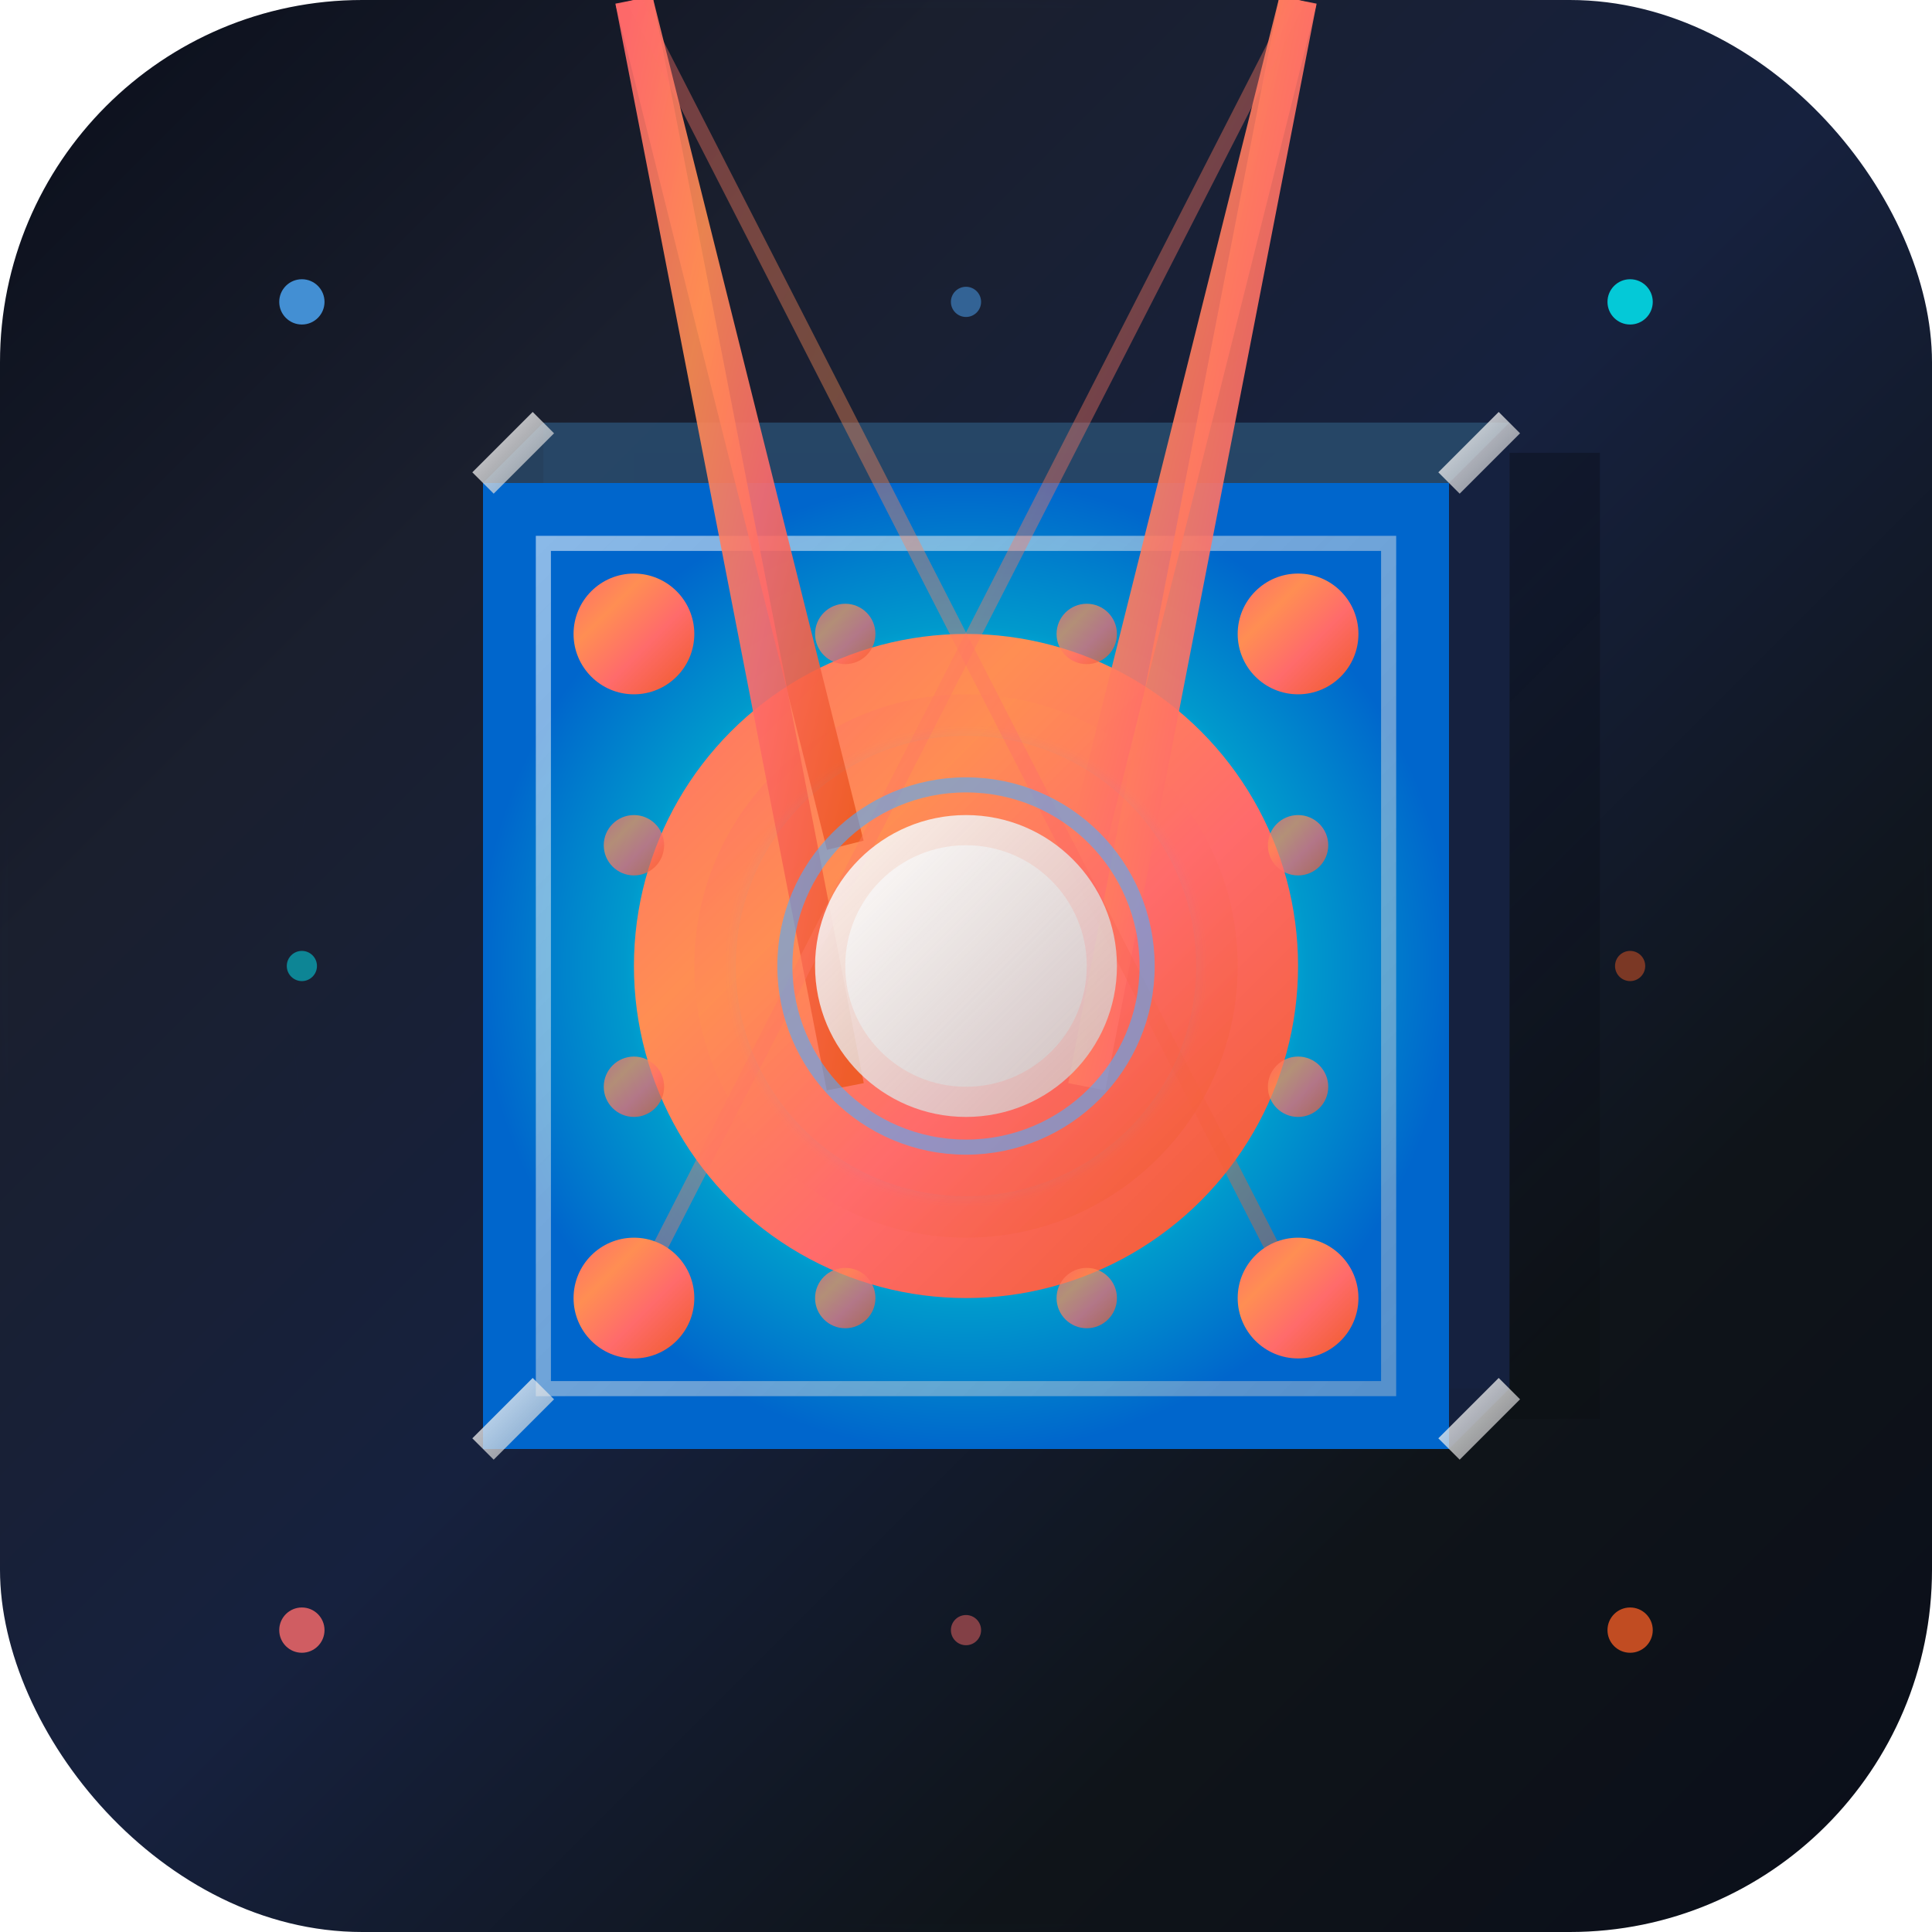 <?xml version="1.0" encoding="UTF-8"?>
<svg width="128" height="128" viewBox="0 0 128 128" xmlns="http://www.w3.org/2000/svg">
  <defs>
    <!-- Advanced Gradients -->
    <linearGradient id="bgGradient" x1="0%" y1="0%" x2="100%" y2="100%">
      <stop offset="0%" style="stop-color:#0a0e1a;stop-opacity:1" />
      <stop offset="25%" style="stop-color:#1a1f2e;stop-opacity:1" />
      <stop offset="50%" style="stop-color:#16213e;stop-opacity:1" />
      <stop offset="75%" style="stop-color:#0f1419;stop-opacity:1" />
      <stop offset="100%" style="stop-color:#0a0e1a;stop-opacity:1" />
    </linearGradient>
    
    <radialGradient id="cubeGradient" cx="50%" cy="50%" r="50%">
      <stop offset="0%" style="stop-color:#4facfe;stop-opacity:1" />
      <stop offset="40%" style="stop-color:#00f2fe;stop-opacity:1" />
      <stop offset="70%" style="stop-color:#0099cc;stop-opacity:1" />
      <stop offset="100%" style="stop-color:#0066cc;stop-opacity:1" />
    </radialGradient>
    
    <linearGradient id="aiGradient" x1="0%" y1="0%" x2="100%" y2="100%">
      <stop offset="0%" style="stop-color:#ff6b6b;stop-opacity:1" />
      <stop offset="30%" style="stop-color:#ff8e53;stop-opacity:1" />
      <stop offset="60%" style="stop-color:#ff6b6b;stop-opacity:1" />
      <stop offset="100%" style="stop-color:#ee5a24;stop-opacity:1" />
    </linearGradient>
    
    <radialGradient id="glowGradient" cx="50%" cy="50%" r="50%">
      <stop offset="0%" style="stop-color:#4facfe;stop-opacity:0.8" />
      <stop offset="70%" style="stop-color:#4facfe;stop-opacity:0.3" />
      <stop offset="100%" style="stop-color:#4facfe;stop-opacity:0" />
    </radialGradient>
    
    <linearGradient id="metalGradient" x1="0%" y1="0%" x2="100%" y2="100%">
      <stop offset="0%" style="stop-color:#ffffff;stop-opacity:0.9" />
      <stop offset="50%" style="stop-color:#e6e6e6;stop-opacity:0.8" />
      <stop offset="100%" style="stop-color:#cccccc;stop-opacity:0.7" />
    </linearGradient>
    
    <linearGradient id="shadowGradient" x1="0%" y1="0%" x2="100%" y2="100%">
      <stop offset="0%" style="stop-color:#000000;stop-opacity:0.4" />
      <stop offset="100%" style="stop-color:#000000;stop-opacity:0.1" />
    </linearGradient>
    
    <!-- Advanced Filters -->
    <filter id="glow" x="-50%" y="-50%" width="200%" height="200%">
      <feGaussianBlur stdDeviation="3" result="coloredBlur"/>
      <feMerge> 
        <feMergeNode in="coloredBlur"/>
        <feMergeNode in="SourceGraphic"/>
      </feMerge>
    </filter>
    
    <filter id="shadow" x="-50%" y="-50%" width="200%" height="200%">
      <feDropShadow dx="2" dy="4" stdDeviation="4" flood-color="#000000" flood-opacity="0.6"/>
    </filter>
    
    <filter id="innerGlow" x="-50%" y="-50%" width="200%" height="200%">
      <feGaussianBlur stdDeviation="2" result="innerBlur"/>
      <feComposite in="innerBlur" in2="SourceGraphic" operator="arithmetic" k2="1" k3="0"/>
    </filter>
    
    <filter id="metallic" x="-50%" y="-50%" width="200%" height="200%">
      <feGaussianBlur stdDeviation="1" result="blur"/>
      <feSpecularLighting in="blur" surfaceScale="5" specularConstant="1.5" specularExponent="20">
        <fePointLight x="50" y="75" z="200"/>
      </feSpecularLighting>
      <feComposite in="specularLighting" in2="SourceGraphic" operator="in"/>
    </filter>
  </defs>
  
  <!-- Background with depth -->
  <rect width="128" height="128" rx="24" ry="24" fill="url(#bgGradient)"/>
  
  <!-- Atmospheric depth rings -->
  <circle cx="64" cy="64" r="60" fill="none" stroke="url(#glowGradient)" stroke-width="0.5" opacity="0.3"/>
  <circle cx="64" cy="64" r="45" fill="none" stroke="url(#glowGradient)" stroke-width="0.3" opacity="0.2"/>
  <circle cx="64" cy="64" r="30" fill="none" stroke="url(#glowGradient)" stroke-width="0.2" opacity="0.1"/>
  
  <!-- Main 3D Cube with advanced effects -->
  <g filter="url(#shadow)">
    <!-- Shadow layer -->
    <polygon points="36,36 100,36 100,100 36,100" 
             fill="url(#shadowGradient)" 
             transform="translate(6,-6)"/>
    
    <!-- Back face with depth -->
    <polygon points="32,32 96,32 96,96 32,96" 
             fill="#1e3a5b" opacity="0.9" 
             transform="translate(4,-4)"/>
    
    <!-- Right face with metallic effect -->
    <polygon points="96,32 100,28 100,92 96,96" 
             fill="#16213e" opacity="0.95"/>
    
    <!-- Top face with highlight -->
    <polygon points="32,32 96,32 100,28 36,28" 
             fill="#2a4a6b" opacity="0.8"/>
    
    <!-- Front face with advanced gradient -->
    <polygon points="32,32 96,32 96,96 32,96" 
             fill="url(#cubeGradient)"/>
    
    <!-- Cube edges with metallic finish -->
    <line x1="32" y1="32" x2="36" y2="28" stroke="url(#metalGradient)" stroke-width="2" opacity="0.9"/>
    <line x1="96" y1="32" x2="100" y2="28" stroke="url(#metalGradient)" stroke-width="2" opacity="0.9"/>
    <line x1="96" y1="96" x2="100" y2="92" stroke="url(#metalGradient)" stroke-width="2" opacity="0.9"/>
    <line x1="32" y1="96" x2="36" y2="92" stroke="url(#metalGradient)" stroke-width="2" opacity="0.9"/>
    
    <!-- Cube face highlights -->
    <polygon points="36,36 92,36 92,92 36,92" 
             fill="none" stroke="url(#metalGradient)" stroke-width="1" opacity="0.6"/>
  </g>
  
  <!-- AI Neural Network with advanced effects -->
  <g filter="url(#glow)">
    <!-- Central neural hub -->
    <circle cx="64" cy="64" r="22" fill="url(#aiGradient)"/>
    <circle cx="64" cy="64" r="18" fill="url(#aiGradient)" opacity="0.8"/>
    
    <!-- Neural connection lines with glow -->
    <line x1="42" cy="42" x2="56" y2="56" stroke="url(#aiGradient)" stroke-width="2.5" opacity="0.9"/>
    <line x1="86" cy="42" x2="72" y2="56" stroke="url(#aiGradient)" stroke-width="2.5" opacity="0.9"/>
    <line x1="42" cy="86" x2="56" y2="72" stroke="url(#aiGradient)" stroke-width="2.5" opacity="0.9"/>
    <line x1="86" cy="86" x2="72" y2="72" stroke="url(#aiGradient)" stroke-width="2.5" opacity="0.9"/>
    
    <!-- Diagonal connections for complexity -->
    <line x1="42" cy="42" x2="86" y2="86" stroke="url(#aiGradient)" stroke-width="1" opacity="0.4"/>
    <line x1="86" cy="42" x2="42" y2="86" stroke="url(#aiGradient)" stroke-width="1" opacity="0.4"/>
    
    <!-- Corner neural nodes with pulsing effect -->
    <circle cx="42" cy="42" r="4" fill="url(#aiGradient)">
      <animate attributeName="r" values="4;5;4" dur="2s" repeatCount="indefinite"/>
    </circle>
    <circle cx="86" cy="42" r="4" fill="url(#aiGradient)">
      <animate attributeName="r" values="4;5;4" dur="2.5s" repeatCount="indefinite"/>
    </circle>
    <circle cx="42" cy="86" r="4" fill="url(#aiGradient)">
      <animate attributeName="r" values="4;5;4" dur="1.8s" repeatCount="indefinite"/>
    </circle>
    <circle cx="86" cy="86" r="4" fill="url(#aiGradient)">
      <animate attributeName="r" values="4;5;4" dur="2.2s" repeatCount="indefinite"/>
    </circle>
    
    <!-- Secondary neural connections -->
    <circle cx="56" cy="42" r="2" fill="url(#aiGradient)" opacity="0.7"/>
    <circle cx="72" cy="42" r="2" fill="url(#aiGradient)" opacity="0.7"/>
    <circle cx="42" cy="56" r="2" fill="url(#aiGradient)" opacity="0.7"/>
    <circle cx="86" cy="56" r="2" fill="url(#aiGradient)" opacity="0.7"/>
    <circle cx="42" cy="72" r="2" fill="url(#aiGradient)" opacity="0.7"/>
    <circle cx="86" cy="72" r="2" fill="url(#aiGradient)" opacity="0.7"/>
    <circle cx="56" cy="86" r="2" fill="url(#aiGradient)" opacity="0.7"/>
    <circle cx="72" cy="86" r="2" fill="url(#aiGradient)" opacity="0.7"/>
  </g>
  
  <!-- Engine core with metallic finish -->
  <circle cx="64" cy="64" r="10" fill="url(#metalGradient)" filter="url(#metallic)"/>
  <circle cx="64" cy="64" r="8" fill="url(#metalGradient)" opacity="0.9"/>
  
  <!-- Advanced glow effects -->
  <circle cx="64" cy="64" r="16" fill="none" stroke="url(#glowGradient)" stroke-width="1.5" opacity="0.8">
    <animate attributeName="r" values="16;20;16" dur="3s" repeatCount="indefinite"/>
    <animate attributeName="opacity" values="0.8;1;0.8" dur="3s" repeatCount="indefinite"/>
  </circle>
  
  <circle cx="64" cy="64" r="12" fill="none" stroke="#4facfe" stroke-width="1" opacity="0.6">
    <animate attributeName="r" values="12;15;12" dur="2s" repeatCount="indefinite"/>
  </circle>
  
  <!-- Floating data particles -->
  <g opacity="0.8">
    <circle cx="20" cy="20" r="1.5" fill="#4facfe">
      <animate attributeName="opacity" values="0.3;1;0.3" dur="4s" repeatCount="indefinite"/>
    </circle>
    <circle cx="108" cy="20" r="1.5" fill="#00f2fe">
      <animate attributeName="opacity" values="0.3;1;0.3" dur="3.5s" repeatCount="indefinite"/>
    </circle>
    <circle cx="20" cy="108" r="1.5" fill="#ff6b6b">
      <animate attributeName="opacity" values="0.3;1;0.3" dur="4.5s" repeatCount="indefinite"/>
    </circle>
    <circle cx="108" cy="108" r="1.5" fill="#ee5a24">
      <animate attributeName="opacity" values="0.3;1;0.3" dur="3s" repeatCount="indefinite"/>
    </circle>
    
    <!-- Additional particles -->
    <circle cx="64" cy="20" r="1" fill="#4facfe" opacity="0.6">
      <animate attributeName="opacity" values="0.6;1;0.6" dur="5s" repeatCount="indefinite"/>
    </circle>
    <circle cx="64" cy="108" r="1" fill="#ff6b6b" opacity="0.6">
      <animate attributeName="opacity" values="0.6;1;0.6" dur="4.8s" repeatCount="indefinite"/>
    </circle>
    <circle cx="20" cy="64" r="1" fill="#00f2fe" opacity="0.6">
      <animate attributeName="opacity" values="0.6;1;0.6" dur="4.2s" repeatCount="indefinite"/>
    </circle>
    <circle cx="108" cy="64" r="1" fill="#ee5a24" opacity="0.6">
      <animate attributeName="opacity" values="0.6;1;0.6" dur="4.6s" repeatCount="indefinite"/>
    </circle>
  </g>
  
  <!-- Subtle border glow -->
  <rect width="128" height="128" rx="24" ry="24" fill="none" stroke="url(#glowGradient)" stroke-width="1" opacity="0.3"/>
</svg>
